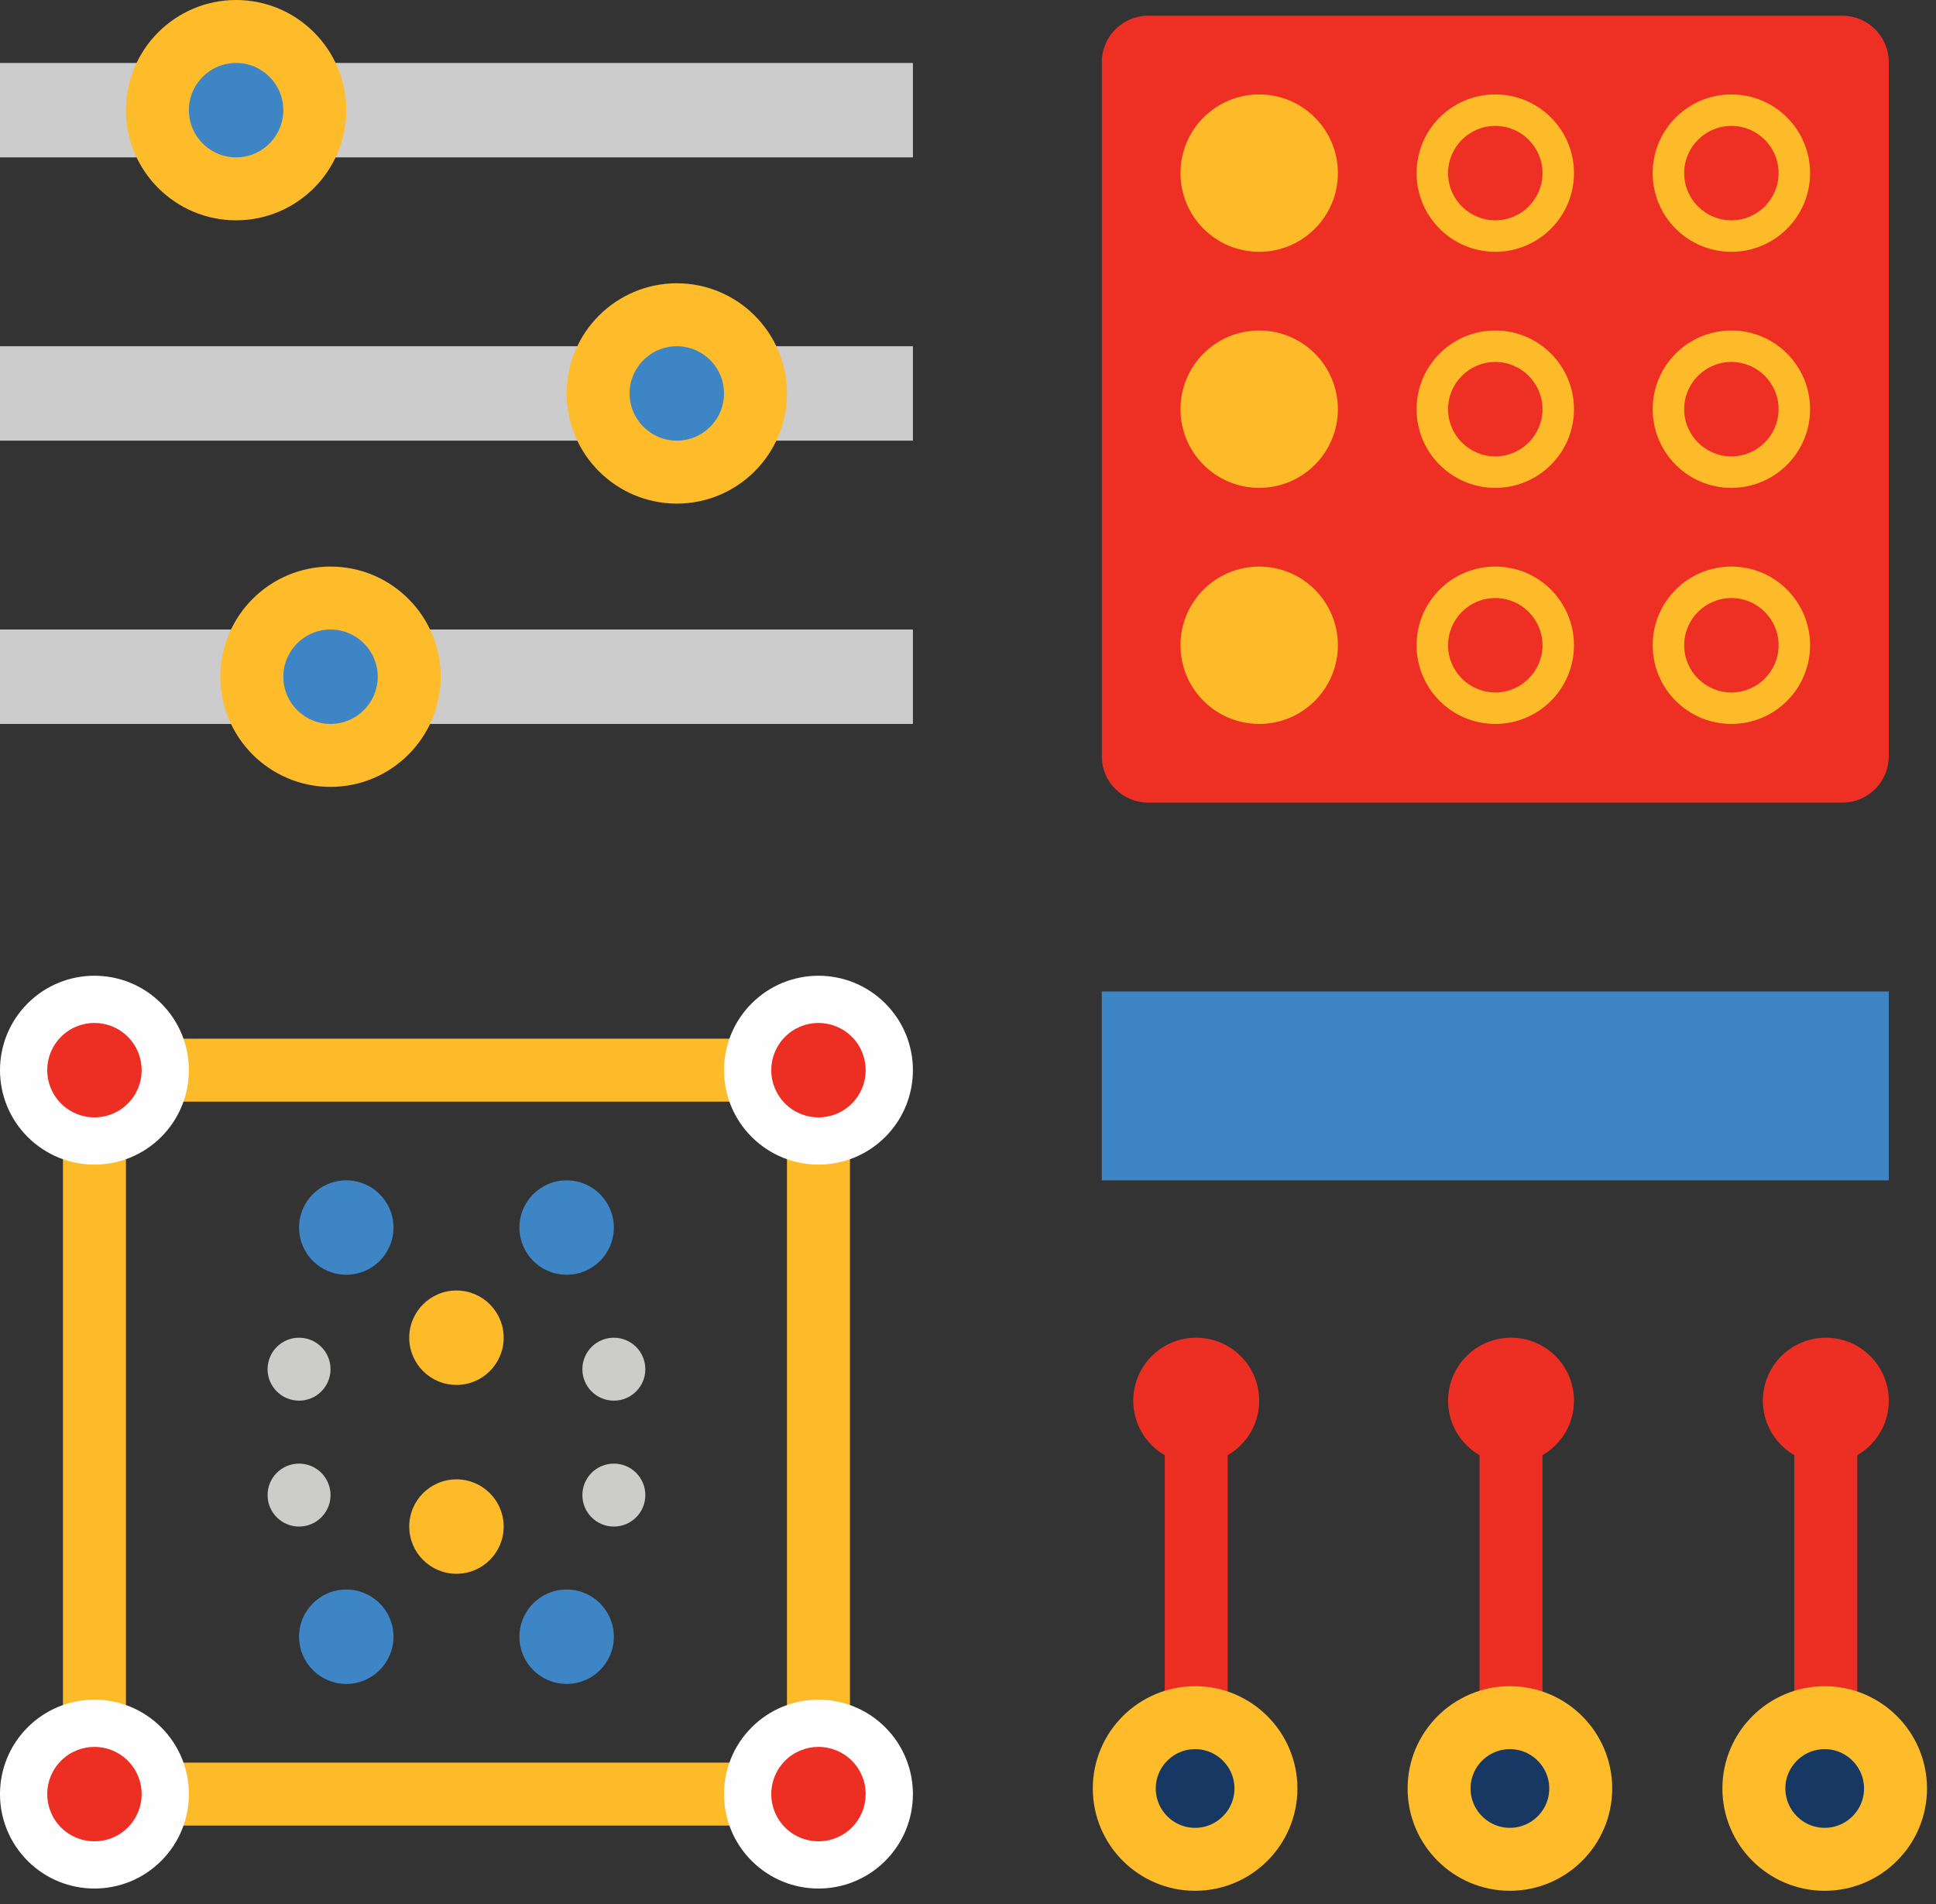 <?xml version="1.0" encoding="UTF-8" standalone="no"?>
<svg width="123px" height="121px" viewBox="0 0 123 121" version="1.1" xmlns="http://www.w3.org/2000/svg" xmlns:xlink="http://www.w3.org/1999/xlink">
    <rect x="0" y="0" width="123" height="121" fill="#333333" stroke="none"/>
    <!-- Generator: Sketch 41 (35326) - http://www.bohemiancoding.com/sketch -->
    <title>navy panel elements</title>
    <desc>Created with Sketch.</desc>
    <defs></defs>
    <g id="Symbols" stroke="none" stroke-width="1" fill="none" fill-rule="evenodd">
        <g id="Header-Illustration-Desktop" transform="translate(-1130, -30)">
            <g id="Panel-180x180---NAVY">
                <g transform="translate(1100, 0)">
                    <g id="navy-panel-elements" transform="translate(30, 31)">
                        <g id="Group-14" transform="translate(0, 61)">
                            <g id="Group-12" transform="translate(17, 13)">
                                <g id="Group-10" transform="translate(2, 0)" fill="#3D85C5">
                                    <path d="M0,3 C0,1.343 1.343,0 3,0 C4.657,0 6,1.343 6,3 C6,4.657 4.657,6 3,6 C1.343,6 0,4.657 0,3" id="Fill-94"></path>
                                    <path d="M0,29 C0,27.343 1.343,26 3,26 C4.657,26 6,27.343 6,29 C6,30.657 4.657,32 3,32 C1.343,32 0,30.657 0,29" id="Fill-94-Copy-2"></path>
                                    <path d="M14,3 C14,1.343 15.343,0 17,0 C18.657,0 20,1.343 20,3 C20,4.657 18.657,6 17,6 C15.343,6 14,4.657 14,3" id="Fill-94-Copy"></path>
                                    <path d="M14,29 C14,27.343 15.343,26 17,26 C18.657,26 20,27.343 20,29 C20,30.657 18.657,32 17,32 C15.343,32 14,30.657 14,29" id="Fill-94-Copy-3"></path>
                                </g>
                                <g id="Group-9" transform="translate(9, 7)" fill="#FDBB29">
                                    <path d="M0,3 C0,1.343 1.343,0 3,0 C4.657,0 6,1.343 6,3 C6,4.657 4.657,6 3,6 C1.343,6 0,4.657 0,3" id="Fill-97"></path>
                                    <path d="M0,15 C0,13.343 1.343,12 3,12 C4.657,12 6,13.343 6,15 C6,16.657 4.657,18 3,18 C1.343,18 0,16.657 0,15" id="Fill-97-Copy"></path>
                                </g>
                                <g id="Group-8" transform="translate(0, 10)" fill="#CCCCCB">
                                    <path d="M20,2 C20,0.895 20.895,0 22,0 C23.105,0 24,0.895 24,2 C24,3.105 23.105,4 22,4 C20.895,4 20,3.105 20,2" id="Fill-101-Copy"></path>
                                    <g id="Group-11">
                                        <path d="M0,2 C0,0.895 0.895,0 2,0 C3.105,0 4,0.895 4,2 C4,3.105 3.105,4 2,4 C0.895,4 0,3.105 0,2" id="Fill-101"></path>
                                        <path d="M0,10 C0,8.895 0.895,8 2,8 C3.105,8 4,8.895 4,10 C4,11.105 3.105,12 2,12 C0.895,12 0,11.105 0,10" id="Fill-101-Copy-2"></path>
                                        <path d="M20,10 C20,8.895 20.895,8 22,8 C23.105,8 24,8.895 24,10 C24,11.105 23.105,12 22,12 C20.895,12 20,11.105 20,10" id="Fill-101-Copy-3"></path>
                                    </g>
                                </g>
                            </g>
                            <polygon id="Stroke-108" stroke="#FDBB29" stroke-width="4" points="6 52 52 52 52 6 6 6"></polygon>
                            <g id="Group-13">
                                <path d="M1.757,10.243 C-0.586,7.9 -0.586,4.101 1.757,1.757 C4.101,-0.586 7.9,-0.586 10.243,1.757 C12.586,4.101 12.586,7.9 10.243,10.243 C7.9,12.586 4.101,12.586 1.757,10.243 Z" id="Fill-109-Copy" fill="#FEFEFE"></path>
                                <path d="M47.757,10.243 C45.414,7.9 45.414,4.101 47.757,1.757 C50.101,-0.586 53.9,-0.586 56.243,1.757 C58.586,4.101 58.586,7.9 56.243,10.243 C53.9,12.586 50.101,12.586 47.757,10.243 Z" id="Fill-109-Copy-3" fill="#FEFEFE"></path>
                                <path d="M1.757,56.243 C-0.586,53.9 -0.586,50.101 1.757,47.757 C4.101,45.414 7.9,45.414 10.243,47.757 C12.586,50.101 12.586,53.9 10.243,56.243 C7.9,58.586 4.101,58.586 1.757,56.243 Z" id="Fill-109-Copy-2" fill="#FEFEFE"></path>
                                <path d="M47.757,56.243 C45.414,53.9 45.414,50.101 47.757,47.757 C50.101,45.414 53.9,45.414 56.243,47.757 C58.586,50.101 58.586,53.9 56.243,56.243 C53.9,58.586 50.101,58.586 47.757,56.243 Z" id="Fill-109-Copy-4" fill="#FEFEFE"></path>
                                <path d="M8.121,8.121 C6.95,9.293 5.05,9.293 3.879,8.121 C2.707,6.95 2.707,5.05 3.879,3.879 C5.05,2.707 6.95,2.707 8.121,3.879 C9.293,5.05 9.293,6.95 8.121,8.121" id="Fill-110-Copy" fill="#ED2E23"></path>
                                <path d="M54.121,8.121 C52.95,9.293 51.05,9.293 49.879,8.121 C48.707,6.95 48.707,5.05 49.879,3.879 C51.05,2.707 52.95,2.707 54.121,3.879 C55.293,5.05 55.293,6.95 54.121,8.121" id="Fill-110-Copy-3" fill="#ED2E23"></path>
                                <path d="M8.121,54.121 C6.95,55.293 5.05,55.293 3.879,54.121 C2.707,52.95 2.707,51.05 3.879,49.879 C5.05,48.707 6.95,48.707 8.121,49.879 C9.293,51.05 9.293,52.95 8.121,54.121" id="Fill-110-Copy-2" fill="#ED2E23"></path>
                                <path d="M54.121,54.121 C52.95,55.293 51.05,55.293 49.879,54.121 C48.707,52.95 48.707,51.05 49.879,49.879 C51.05,48.707 52.95,48.707 54.121,49.879 C55.293,51.05 55.293,52.95 54.121,54.121" id="Fill-110-Copy-4" fill="#ED2E23"></path>
                            </g>
                        </g>
                        <polygon id="Fill-13" fill="#CDCCCC" points="0 45 58 45 58 39 0 39"></polygon>
                        <path d="M16,42 C16,39.244 18.244,37 21,37 C23.756,37 26,39.244 26,42 C26,44.756 23.756,47 21,47 C18.244,47 16,44.756 16,42 Z" id="Fill-15" stroke="#FEBC2A" stroke-width="4" fill="#3E85C6"></path>
                        <polygon id="Fill-13" fill="#CDCCCC" points="0 27 58 27 58 21 0 21"></polygon>
                        <path d="M38,24 C38,21.244 40.244,19 43,19 C45.756,19 48,21.244 48,24 C48,26.756 45.756,29 43,29 C40.244,29 38,26.756 38,24 Z" id="Fill-15" stroke="#FEBC2A" stroke-width="4" fill="#3E85C6"></path>
                        <polygon id="Fill-13" fill="#CDCCCC" points="0 9 58 9 58 3 0 3"></polygon>
                        <path d="M10,6 C10,3.244 12.244,1 15,1 C17.756,1 20,3.244 20,6 C20,8.756 17.756,11 15,11 C12.244,11 10,8.756 10,6 Z" id="Fill-15" stroke="#FEBC2A" stroke-width="4" fill="#3E85C6"></path>
                        <g id="Group-7" transform="translate(111, 84)">
                            <path d="M5,28 L5,7" id="Stroke-76" stroke="#ED2E23" stroke-width="4"></path>
                            <path d="M9,4 C9,6.209 7.209,8 5,8 C2.791,8 1,6.209 1,4 C1,1.791 2.791,0 5,0 C7.209,0 9,1.791 9,4" id="Fill-77" fill="#ED2E23"></path>
                            <path d="M4.929,33.143 C2.448,33.143 0.429,31.124 0.429,28.643 C0.429,26.162 2.448,24.143 4.929,24.143 C7.409,24.143 9.429,26.162 9.429,28.643 C9.429,31.124 7.409,33.143 4.929,33.143" id="Fill-78" stroke="#FEBC2A" stroke-width="4" fill="#173862"></path>
                        </g>
                        <g id="Group-7-Copy" transform="translate(71, 84)">
                            <path d="M5,28 L5,7" id="Stroke-76" stroke="#ED2E23" stroke-width="4"></path>
                            <path d="M9,4 C9,6.209 7.209,8 5,8 C2.791,8 1,6.209 1,4 C1,1.791 2.791,0 5,0 C7.209,0 9,1.791 9,4" id="Fill-77" fill="#ED2E23"></path>
                            <path d="M4.929,33.143 C2.448,33.143 0.429,31.124 0.429,28.643 C0.429,26.162 2.448,24.143 4.929,24.143 C7.409,24.143 9.429,26.162 9.429,28.643 C9.429,31.124 7.409,33.143 4.929,33.143" id="Fill-78" stroke="#FEBC2A" stroke-width="4" fill="#173862"></path>
                        </g>
                        <g id="Group-7-Copy-2" transform="translate(91, 84)">
                            <path d="M5,28 L5,7" id="Stroke-76" stroke="#ED2E23" stroke-width="4"></path>
                            <path d="M9,4 C9,6.209 7.209,8 5,8 C2.791,8 1,6.209 1,4 C1,1.791 2.791,0 5,0 C7.209,0 9,1.791 9,4" id="Fill-77" fill="#ED2E23"></path>
                            <path d="M4.929,33.143 C2.448,33.143 0.429,31.124 0.429,28.643 C0.429,26.162 2.448,24.143 4.929,24.143 C7.409,24.143 9.429,26.162 9.429,28.643 C9.429,31.124 7.409,33.143 4.929,33.143" id="Fill-78" stroke="#FEBC2A" stroke-width="4" fill="#173862"></path>
                        </g>
                        <rect id="Rectangle" fill="#3E85C6" x="70" y="62" width="50" height="12"></rect>
                        <g id="Group-6" transform="translate(70, 0)">
                            <path d="M47.059,50 L2.941,50 C1.324,50 0,48.676 0,47.059 L0,2.941 C0,1.324 1.324,0 2.941,0 L47.059,0 C48.676,0 50,1.324 50,2.941 L50,47.059 C50,48.676 48.676,50 47.059,50" id="Fill-43" fill="#EE2F24"></path>
                            <path d="M15,10 C15,12.761 12.761,15 10,15 C7.239,15 5,12.761 5,10 C5,7.239 7.239,5 10,5 C12.761,5 15,7.239 15,10" id="Fill-45" fill="#FDBB29"></path>
                            <path d="M15,40 C15,42.761 12.761,45 10,45 C7.239,45 5,42.761 5,40 C5,37.239 7.239,35 10,35 C12.761,35 15,37.239 15,40" id="Fill-45-Copy" fill="#FDBB29"></path>
                            <path d="M15,25 C15,27.762 12.761,30 10,30 C7.239,30 5,27.762 5,25 C5,22.238 7.239,20 10,20 C12.761,20 15,22.238 15,25" id="Fill-45-Copy-2" fill="#FDBB29"></path>
                            <path d="M25,5 C22.238,5 20,7.239 20,10 C20,12.761 22.238,15 25,15 C27.761,15 30,12.761 30,10 C30,7.239 27.761,5 25,5 M25,7 C26.654,7 28,8.346 28,10 C28,11.654 26.654,13 25,13 C23.346,13 22,11.654 22,10 C22,8.346 23.346,7 25,7" id="Fill-47" fill="#FDBB29"></path>
                            <path d="M25,20 C22.238,20 20,22.238 20,25 C20,27.762 22.238,30 25,30 C27.761,30 30,27.762 30,25 C30,22.238 27.761,20 25,20 M25,22 C26.654,22 28,23.346 28,25 C28,26.654 26.654,28 25,28 C23.346,28 22,26.654 22,25 C22,23.346 23.346,22 25,22" id="Fill-47-Copy-2" fill="#FDBB29"></path>
                            <path d="M25,35 C22.238,35 20,37.239 20,40 C20,42.761 22.238,45 25,45 C27.761,45 30,42.761 30,40 C30,37.239 27.761,35 25,35 M25,37 C26.654,37 28,38.346 28,40 C28,41.654 26.654,43 25,43 C23.346,43 22,41.654 22,40 C22,38.346 23.346,37 25,37" id="Fill-47-Copy-4" fill="#FDBB29"></path>
                            <path d="M40,5 C37.239,5 35,7.239 35,10 C35,12.761 37.239,15 40,15 C42.761,15 45,12.761 45,10 C45,7.239 42.761,5 40,5 M40,7 C41.654,7 43,8.346 43,10 C43,11.654 41.654,13 40,13 C38.346,13 37,11.654 37,10 C37,8.346 38.346,7 40,7" id="Fill-47-Copy" fill="#FDBB29"></path>
                            <path d="M40,20 C37.239,20 35,22.238 35,25 C35,27.762 37.239,30 40,30 C42.761,30 45,27.762 45,25 C45,22.238 42.761,20 40,20 M40,22 C41.654,22 43,23.346 43,25 C43,26.654 41.654,28 40,28 C38.346,28 37,26.654 37,25 C37,23.346 38.346,22 40,22" id="Fill-47-Copy-3" fill="#FDBB29"></path>
                            <path d="M40,35 C37.239,35 35,37.239 35,40 C35,42.761 37.239,45 40,45 C42.761,45 45,42.761 45,40 C45,37.239 42.761,35 40,35 M40,37 C41.654,37 43,38.346 43,40 C43,41.654 41.654,43 40,43 C38.346,43 37,41.654 37,40 C37,38.346 38.346,37 40,37" id="Fill-47-Copy-5" fill="#FDBB29"></path>
                        </g>
                    </g>
                </g>
            </g>
        </g>
    </g>
</svg>